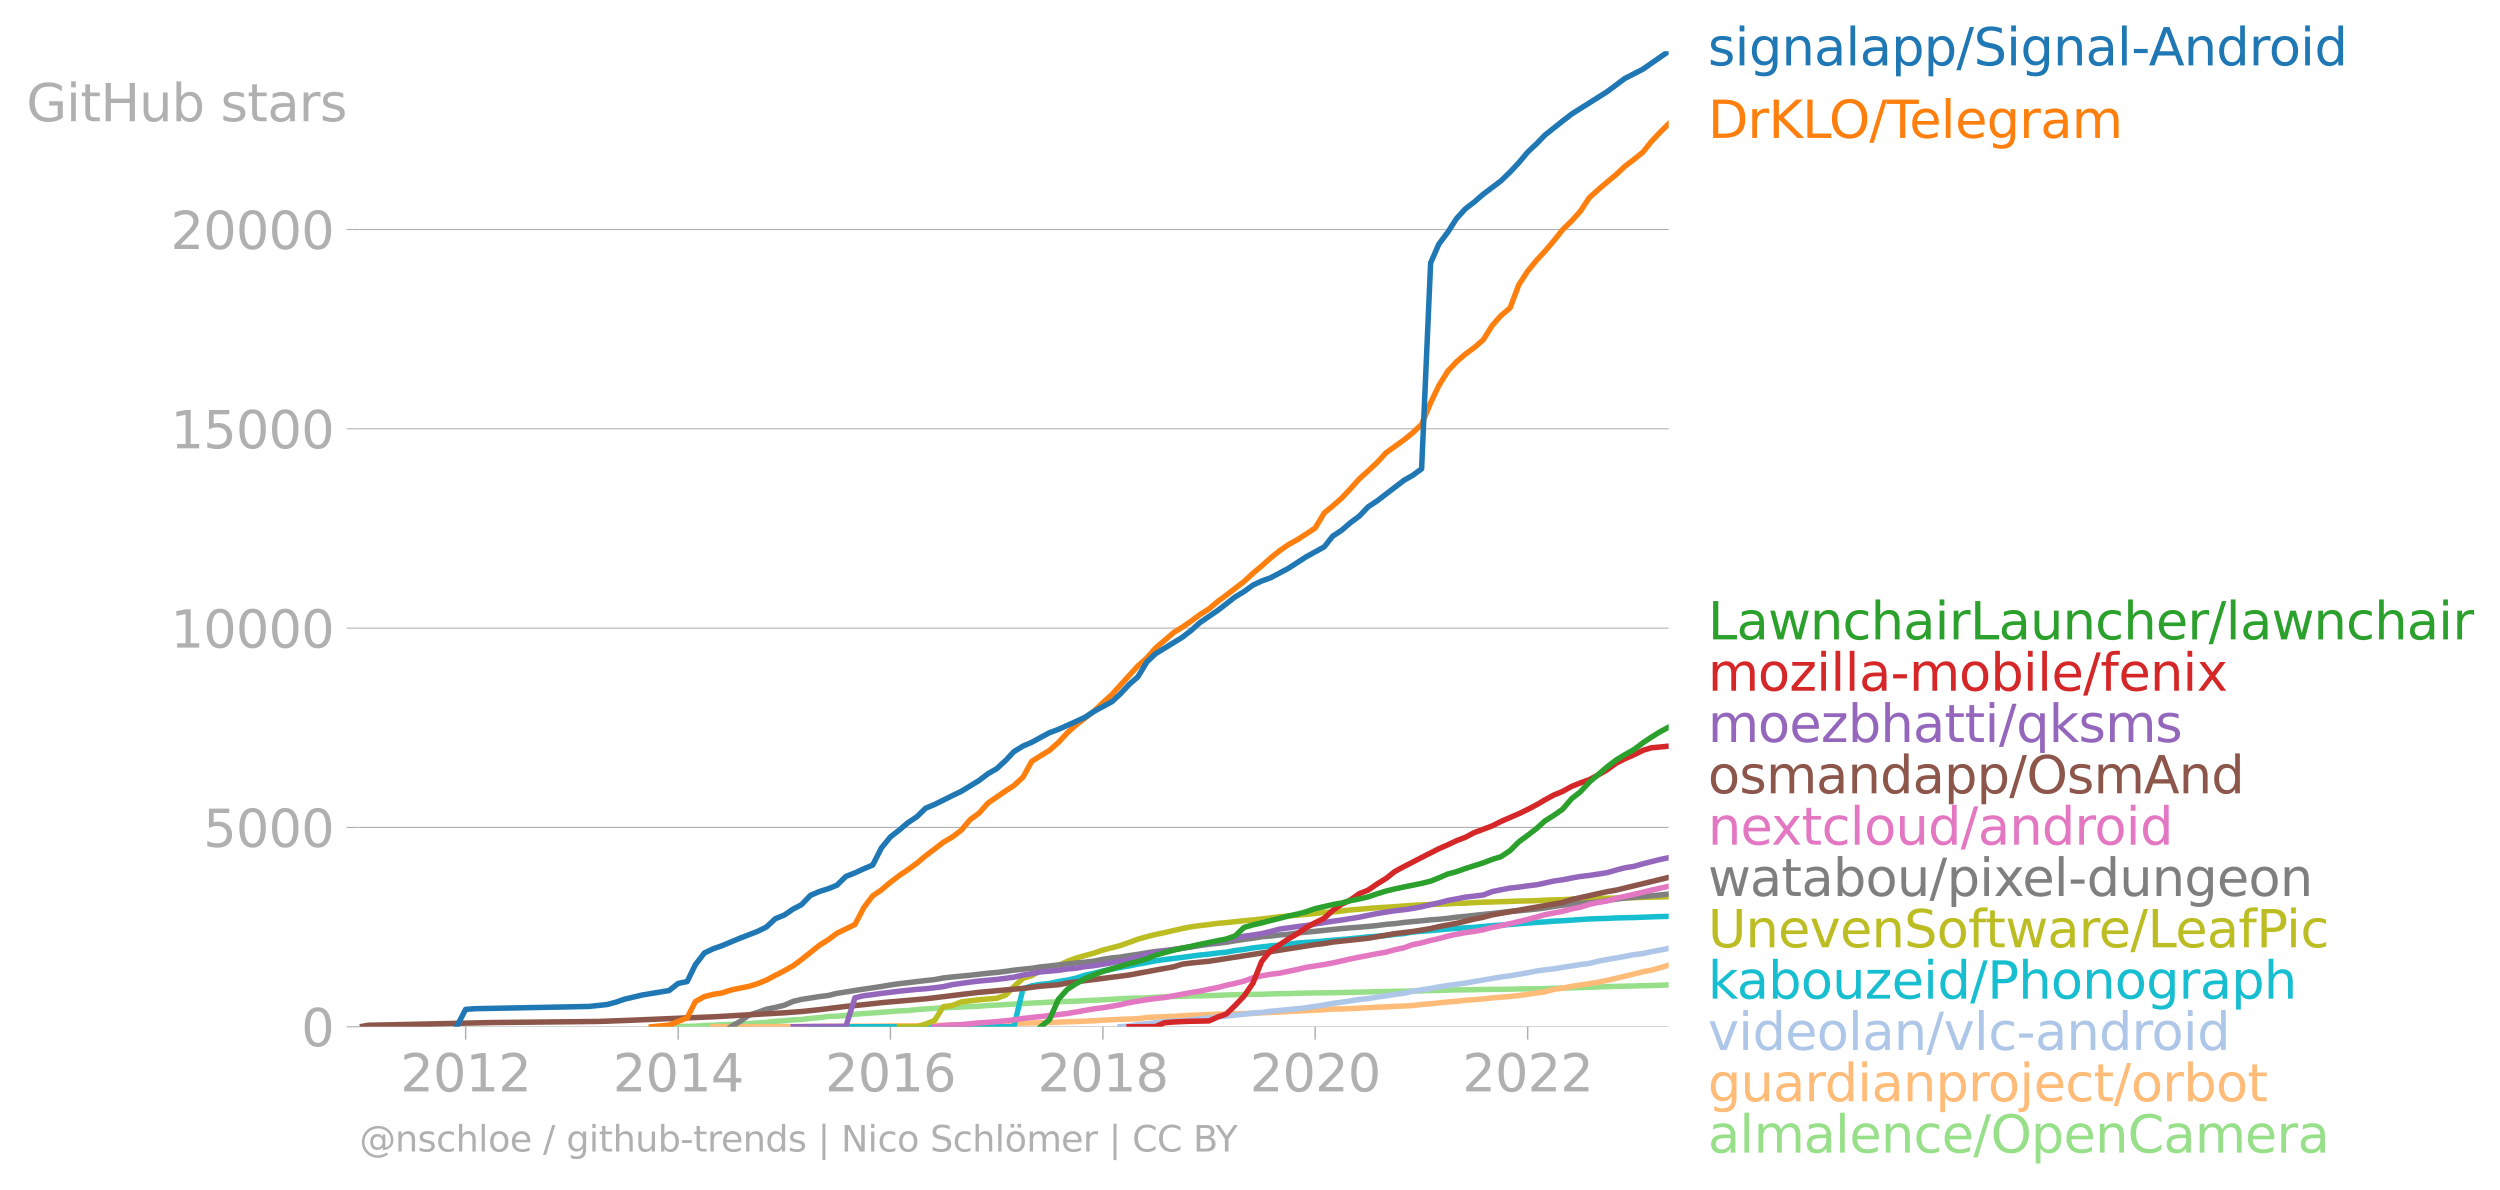 <svg xmlns="http://www.w3.org/2000/svg" xmlns:xlink="http://www.w3.org/1999/xlink" width="909.292" height="432.705" viewBox="0 0 681.969 324.529"><defs><style>*{stroke-linejoin:round;stroke-linecap:butt}</style></defs><g id="figure_1"><path id="patch_1" d="M0 324.529h681.97V0H0v324.529z" style="fill:none"/><g id="axes_1"><path id="patch_2" d="M98.073 280.087h357.12V13.975H98.073v266.112z" style="fill:none"/><g id="matplotlib.axis_1"><g id="xtick_1"><g id="line2d_1"><defs><path id="m91227b2f5b" d="M0 0v3.5" style="stroke:#b0b0b0;stroke-width:.4"/></defs><use xlink:href="#m91227b2f5b" x="127.02" y="280.087" style="fill:#b0b0b0;stroke:#b0b0b0;stroke-width:.4"/></g><g id="text_1" style="fill:#b0b0b0" transform="matrix(.14 0 0 -.14 109.205 297.724)"><defs><path id="DejaVuSans-32" d="M1228 531h2203V0H469v531q359 372 979 998 621 627 780 809 303 340 423 576 121 236 121 464 0 372-261 606-261 235-680 235-297 0-627-103-329-103-704-313v638q381 153 712 231 332 78 607 78 725 0 1156-363 431-362 431-968 0-288-108-546-107-257-392-607-78-91-497-524-418-433-1181-1211z" transform="scale(.016)"/><path id="DejaVuSans-30" d="M2034 4250q-487 0-733-480-245-479-245-1442 0-959 245-1439 246-480 733-480 491 0 736 480 246 480 246 1439 0 963-246 1442-245 480-736 480zm0 500q785 0 1199-621 414-620 414-1801 0-1178-414-1799Q2819-91 2034-91q-784 0-1198 620-414 621-414 1799 0 1181 414 1801 414 621 1198 621z" transform="scale(.016)"/><path id="DejaVuSans-31" d="M794 531h1031v3560L703 3866v575l1116 225h631V531h1031V0H794v531z" transform="scale(.016)"/></defs><use xlink:href="#DejaVuSans-32"/><use xlink:href="#DejaVuSans-30" x="63.623"/><use xlink:href="#DejaVuSans-31" x="127.246"/><use xlink:href="#DejaVuSans-32" x="190.869"/></g></g><g id="xtick_2"><use xlink:href="#m91227b2f5b" id="line2d_2" x="184.994" y="280.087" style="fill:#b0b0b0;stroke:#b0b0b0;stroke-width:.4"/><g id="text_2" style="fill:#b0b0b0" transform="matrix(.14 0 0 -.14 167.179 297.724)"><defs><path id="DejaVuSans-34" d="M2419 4116 825 1625h1594v2491zm-166 550h794V1625h666v-525h-666V0h-628v1100H313v609l1940 2957z" transform="scale(.016)"/></defs><use xlink:href="#DejaVuSans-32"/><use xlink:href="#DejaVuSans-30" x="63.623"/><use xlink:href="#DejaVuSans-31" x="127.246"/><use xlink:href="#DejaVuSans-34" x="190.869"/></g></g><g id="xtick_3"><use xlink:href="#m91227b2f5b" id="line2d_3" x="242.888" y="280.087" style="fill:#b0b0b0;stroke:#b0b0b0;stroke-width:.4"/><g id="text_3" style="fill:#b0b0b0" transform="matrix(.14 0 0 -.14 225.073 297.724)"><defs><path id="DejaVuSans-36" d="M2113 2584q-425 0-674-291-248-290-248-796 0-503 248-796 249-292 674-292t673 292q248 293 248 796 0 506-248 796-248 291-673 291zm1253 1979v-575q-238 112-480 171-242 60-480 60-625 0-955-422-329-422-376-1275 184 272 462 417 279 145 613 145 703 0 1111-427 408-426 408-1160 0-719-425-1154Q2819-91 2113-91q-810 0-1238 620-428 621-428 1799 0 1106 525 1764t1409 658q238 0 480-47t505-140z" transform="scale(.016)"/></defs><use xlink:href="#DejaVuSans-32"/><use xlink:href="#DejaVuSans-30" x="63.623"/><use xlink:href="#DejaVuSans-31" x="127.246"/><use xlink:href="#DejaVuSans-36" x="190.869"/></g></g><g id="xtick_4"><use xlink:href="#m91227b2f5b" id="line2d_4" x="300.861" y="280.087" style="fill:#b0b0b0;stroke:#b0b0b0;stroke-width:.4"/><g id="text_4" style="fill:#b0b0b0" transform="matrix(.14 0 0 -.14 283.046 297.724)"><defs><path id="DejaVuSans-38" d="M2034 2216q-450 0-708-241-257-241-257-662 0-422 257-663 258-241 708-241t709 242q260 243 260 662 0 421-258 662-257 241-711 241zm-631 268q-406 100-633 378-226 279-226 679 0 559 398 884 399 325 1092 325 697 0 1094-325t397-884q0-400-227-679-226-278-629-378 456-106 710-416 255-309 255-755 0-679-414-1042Q2806-91 2034-91q-771 0-1186 362-414 363-414 1042 0 446 256 755 257 310 713 416zm-231 997q0-362 226-565 227-203 636-203 407 0 636 203 230 203 230 565 0 363-230 566-229 203-636 203-409 0-636-203-226-203-226-566z" transform="scale(.016)"/></defs><use xlink:href="#DejaVuSans-32"/><use xlink:href="#DejaVuSans-30" x="63.623"/><use xlink:href="#DejaVuSans-31" x="127.246"/><use xlink:href="#DejaVuSans-38" x="190.869"/></g></g><g id="xtick_5"><use xlink:href="#m91227b2f5b" id="line2d_5" x="358.756" y="280.087" style="fill:#b0b0b0;stroke:#b0b0b0;stroke-width:.4"/><g id="text_5" style="fill:#b0b0b0" transform="matrix(.14 0 0 -.14 340.94 297.724)"><use xlink:href="#DejaVuSans-32"/><use xlink:href="#DejaVuSans-30" x="63.623"/><use xlink:href="#DejaVuSans-32" x="127.246"/><use xlink:href="#DejaVuSans-30" x="190.869"/></g></g><g id="xtick_6"><use xlink:href="#m91227b2f5b" id="line2d_6" x="416.729" y="280.087" style="fill:#b0b0b0;stroke:#b0b0b0;stroke-width:.4"/><g id="text_6" style="fill:#b0b0b0" transform="matrix(.14 0 0 -.14 398.914 297.724)"><use xlink:href="#DejaVuSans-32"/><use xlink:href="#DejaVuSans-30" x="63.623"/><use xlink:href="#DejaVuSans-32" x="127.246"/><use xlink:href="#DejaVuSans-32" x="190.869"/></g></g></g><g id="matplotlib.axis_2"><g id="ytick_1"><path id="line2d_7" d="M98.073 280.087h357.12" clip-path="url(#pc4bebeee34)" style="fill:none;stroke:#b0b0b0;stroke-width:.3;stroke-linecap:square"/><g id="line2d_8"><defs><path id="mc4317e1694" d="M0 0h-3.5" style="stroke:#b0b0b0;stroke-width:.3"/></defs><use xlink:href="#mc4317e1694" x="98.073" y="280.087" style="fill:#b0b0b0;stroke:#b0b0b0;stroke-width:.3"/></g><use xlink:href="#DejaVuSans-30" id="text_7" style="fill:#b0b0b0" transform="matrix(.14 0 0 -.14 82.166 285.406)"/></g><g id="ytick_2"><path id="line2d_9" d="M98.073 225.716h357.12" clip-path="url(#pc4bebeee34)" style="fill:none;stroke:#b0b0b0;stroke-width:.3;stroke-linecap:square"/><use xlink:href="#mc4317e1694" id="line2d_10" x="98.073" y="225.716" style="fill:#b0b0b0;stroke:#b0b0b0;stroke-width:.3"/><g id="text_8" style="fill:#b0b0b0" transform="matrix(.14 0 0 -.14 55.443 231.035)"><defs><path id="DejaVuSans-35" d="M691 4666h2478v-532H1269V2991q137 47 274 70 138 23 276 23 781 0 1237-428 457-428 457-1159 0-753-469-1171Q2575-91 1722-91q-294 0-599 50Q819 9 494 109v635q281-153 581-228t634-75q541 0 856 284 316 284 316 772 0 487-316 771-315 285-856 285-253 0-505-56-251-56-513-175v2344z" transform="scale(.016)"/></defs><use xlink:href="#DejaVuSans-35"/><use xlink:href="#DejaVuSans-30" x="63.623"/><use xlink:href="#DejaVuSans-30" x="127.246"/><use xlink:href="#DejaVuSans-30" x="190.869"/></g></g><g id="ytick_3"><path id="line2d_11" d="M98.073 171.345h357.12" clip-path="url(#pc4bebeee34)" style="fill:none;stroke:#b0b0b0;stroke-width:.3;stroke-linecap:square"/><use xlink:href="#mc4317e1694" id="line2d_12" x="98.073" y="171.345" style="fill:#b0b0b0;stroke:#b0b0b0;stroke-width:.3"/><g id="text_9" style="fill:#b0b0b0" transform="matrix(.14 0 0 -.14 46.536 176.664)"><use xlink:href="#DejaVuSans-31"/><use xlink:href="#DejaVuSans-30" x="63.623"/><use xlink:href="#DejaVuSans-30" x="127.246"/><use xlink:href="#DejaVuSans-30" x="190.869"/><use xlink:href="#DejaVuSans-30" x="254.492"/></g></g><g id="ytick_4"><path id="line2d_13" d="M98.073 116.975h357.12" clip-path="url(#pc4bebeee34)" style="fill:none;stroke:#b0b0b0;stroke-width:.3;stroke-linecap:square"/><use xlink:href="#mc4317e1694" id="line2d_14" x="98.073" y="116.975" style="fill:#b0b0b0;stroke:#b0b0b0;stroke-width:.3"/><g id="text_10" style="fill:#b0b0b0" transform="matrix(.14 0 0 -.14 46.536 122.293)"><use xlink:href="#DejaVuSans-31"/><use xlink:href="#DejaVuSans-35" x="63.623"/><use xlink:href="#DejaVuSans-30" x="127.246"/><use xlink:href="#DejaVuSans-30" x="190.869"/><use xlink:href="#DejaVuSans-30" x="254.492"/></g></g><g id="ytick_5"><path id="line2d_15" d="M98.073 62.604h357.12" clip-path="url(#pc4bebeee34)" style="fill:none;stroke:#b0b0b0;stroke-width:.3;stroke-linecap:square"/><use xlink:href="#mc4317e1694" id="line2d_16" x="98.073" y="62.604" style="fill:#b0b0b0;stroke:#b0b0b0;stroke-width:.3"/><g id="text_11" style="fill:#b0b0b0" transform="matrix(.14 0 0 -.14 46.536 67.923)"><use xlink:href="#DejaVuSans-32"/><use xlink:href="#DejaVuSans-30" x="63.623"/><use xlink:href="#DejaVuSans-30" x="127.246"/><use xlink:href="#DejaVuSans-30" x="190.869"/><use xlink:href="#DejaVuSans-30" x="254.492"/></g></g><g id="text_12" style="fill:#b0b0b0" transform="matrix(.14 0 0 -.14 7.2 33.081)"><defs><path id="DejaVuSans-47" d="M3809 666v1253H2778v519h1656V434q-365-259-806-392-440-133-940-133-1094 0-1712 639-617 640-617 1780 0 1144 617 1783 618 639 1712 639 456 0 867-113 411-112 758-331v-672q-350 297-744 447t-828 150q-857 0-1287-478-429-478-429-1425 0-944 429-1422 430-478 1287-478 334 0 596 58 263 58 472 180z" transform="scale(.016)"/><path id="DejaVuSans-69" d="M603 3500h575V0H603v3500zm0 1363h575v-729H603v729z" transform="scale(.016)"/><path id="DejaVuSans-74" d="M1172 4494v-994h1184v-447H1172V1153q0-428 117-550t477-122h590V0h-590q-666 0-919 248-253 249-253 905v1900H172v447h422v994h578z" transform="scale(.016)"/><path id="DejaVuSans-48" d="M628 4666h631V2753h2294v1913h631V0h-631v2222H1259V0H628v4666z" transform="scale(.016)"/><path id="DejaVuSans-75" d="M544 1381v2119h575V1403q0-497 193-746 194-248 582-248 465 0 735 297 271 297 271 810v1984h575V0h-575v538q-209-319-486-474-276-155-642-155-603 0-916 375-312 375-312 1097zm1447 2203z" transform="scale(.016)"/><path id="DejaVuSans-62" d="M3116 1747q0 634-261 995t-717 361q-457 0-718-361t-261-995q0-634 261-995t718-361q456 0 717 361t261 995zM1159 2969q182 312 458 463 277 152 661 152 638 0 1036-506 399-506 399-1331T3314 415Q2916-91 2278-91q-384 0-661 152-276 152-458 464V0H581v4863h578V2969z" transform="scale(.016)"/><path id="DejaVuSans-73" d="M2834 3397v-544q-243 125-506 187-262 63-544 63-428 0-642-131t-214-394q0-200 153-314t616-217l197-44q612-131 870-370t258-667q0-488-386-773Q2250-91 1575-91q-281 0-586 55T347 128v594q319-166 628-249 309-82 613-82 406 0 624 139 219 139 219 392 0 234-158 359-157 125-692 241l-200 47q-534 112-772 345-237 233-237 639 0 494 350 762 350 269 994 269 318 0 599-47 282-46 519-140z" transform="scale(.016)"/><path id="DejaVuSans-61" d="M2194 1759q-697 0-966-159t-269-544q0-306 202-486 202-179 548-179 479 0 768 339t289 901v128h-572zm1147 238V0h-575v531q-197-318-491-470T1556-91q-537 0-855 302-317 302-317 808 0 590 395 890 396 300 1180 300h807v57q0 397-261 614t-733 217q-300 0-585-72-284-72-546-216v532q315 122 612 182 297 61 578 61 760 0 1135-394 375-393 375-1193z" transform="scale(.016)"/><path id="DejaVuSans-72" d="M2631 2963q-97 56-211 82-114 27-251 27-488 0-749-317t-261-911V0H581v3500h578v-544q182 319 472 473 291 155 707 155 59 0 131-8 72-7 159-23l3-590z" transform="scale(.016)"/></defs><use xlink:href="#DejaVuSans-47"/><use xlink:href="#DejaVuSans-69" x="77.49"/><use xlink:href="#DejaVuSans-74" x="105.273"/><use xlink:href="#DejaVuSans-48" x="144.482"/><use xlink:href="#DejaVuSans-75" x="219.678"/><use xlink:href="#DejaVuSans-62" x="283.057"/><use xlink:href="#DejaVuSans-20" x="346.533"/><use xlink:href="#DejaVuSans-73" x="378.32"/><use xlink:href="#DejaVuSans-74" x="430.42"/><use xlink:href="#DejaVuSans-61" x="469.629"/><use xlink:href="#DejaVuSans-72" x="530.908"/><use xlink:href="#DejaVuSans-73" x="572.021"/></g></g><path id="line2d_17" d="m180.156 280.087 2.38-.044 2.458-.022 2.458-.043 2.22-.044 2.46-.195 2.379-.076 2.458-.142 2.38-.076 2.458-.087 2.458-.152 2.38-.152 2.458-.185 2.38-.261 2.458-.152 2.458-.25 2.221-.098 2.458-.305 2.38-.196 2.458-.326 2.38-.076 2.458-.196 2.458-.337 2.38-.174 2.458-.185 2.38-.163 2.458-.195 2.458-.196 2.3-.087 2.459-.261 2.38-.185 2.458-.163 2.379-.152 2.458-.098 2.459-.109 2.38-.13 2.458-.087 2.379-.207 2.458-.109 2.459-.141 2.22-.109 2.459-.152 2.38-.142 2.458-.108 2.379-.153 2.458-.065 2.459-.13 2.38-.066 2.458-.14 2.379-.099 2.458-.13 2.459-.142 2.22-.152 2.46-.12 2.378-.054 2.459-.065 2.379-.174 2.459-.109 2.458-.087 2.38-.043 2.458-.109 2.379-.01 2.459-.088 2.458-.065 2.22-.098 2.46-.076 2.378-.065 2.459-.033 2.38-.022 2.458-.087 2.458-.065 2.38-.033 2.458-.087 2.38-.054 2.458-.043 2.458-.011 2.3-.033 2.459-.054 2.379-.055 2.458-.065 2.38-.043 2.458-.077 2.459-.054 2.379-.043 2.458-.033 2.38-.054 2.458-.044 2.459-.065 2.22-.065 2.459-.055 2.379-.076 2.458-.022 2.38-.021 2.458-.066 2.459-.032h2.379l2.458-.044 2.38-.065 2.458-.033 2.459-.021 2.22-.044 2.459-.076 2.379-.076 2.459-.065 2.379-.066 2.458-.065 2.459-.12 2.379-.065 2.459-.076 2.379-.054 2.458-.055 2.459-.076 2.22-.043 2.459-.076 2.38-.109" clip-path="url(#pc4bebeee34)" style="fill:none;stroke:#98df8a;stroke-width:1.5;stroke-linecap:square"/><path id="line2d_18" d="m194.51 280.087 2.46-.011 2.378-.011h4.917l2.38-.01h7.296l2.458-.012h2.221l2.458-.01 2.38-.012 2.458-.054 2.38-.022 2.458-.01 2.458-.011 2.38-.011h2.458l2.38-.022 2.458-.033 2.458-.032 2.3-.022 2.459-.01 2.38-.044 2.458-.033 2.379-.022 2.458-.054 2.459-.055 2.38-.097 2.458-.077 2.379-.065 2.458-.065 2.459-.065 2.22-.044 2.459-.065 2.38-.065 2.458-.065 2.379-.066 2.458-.076 2.459-.098 2.38-.065 2.458-.12 2.379-.097 2.458-.164 2.459-.13 2.22-.098 2.46-.076 2.378-.109 2.459-.304 2.379-.13 2.459-.11 2.458-.086 2.38-.153 2.458-.152 2.379-.087 2.459-.109 2.458-.098 2.22-.032 2.46-.098 2.378-.033 2.459-.043 2.38-.174 2.458-.087 2.458-.109 2.38-.152 2.458-.12 2.38-.12 2.458-.14 2.458-.12 2.3-.174 2.459-.033 2.379-.087 2.458-.12 2.38-.108 2.458-.142 2.459-.087 2.379-.152 2.458-.087 2.38-.141 2.458-.283 2.459-.196 2.22-.228 2.459-.261 2.379-.185 2.458-.272 2.38-.174 2.458-.195 2.459-.305 2.379-.163 2.458-.218 2.38-.25 2.458-.326 2.459-.37 2.22-.315 2.459-.663 2.379-.337 2.459-.49 2.379-.37 2.458-.37 2.459-.39 2.379-.5 2.459-.566 2.379-.555 2.458-.609 2.459-.63 2.22-.403 2.459-.696 2.38-.663" clip-path="url(#pc4bebeee34)" style="fill:none;stroke:#ffbb78;stroke-width:1.5;stroke-linecap:square"/><path id="line2d_19" d="m305.54 280.087 2.46-.163 2.378-.446 2.459-.207 2.379-.26 2.459-.316 2.458-.196 2.38-.065 2.458-.229 2.379-.293 2.459-.218 2.458-.304 2.22-.207 2.46-.26 2.378-.273 2.459-.293 2.38-.185 2.458-.315 2.458-.218 2.38-.24 2.458-.217 2.38-.304 2.458-.359 2.458-.37 2.3-.435 2.459-.326 2.379-.359 2.458-.391 2.38-.218 2.458-.435 2.459-.326 2.379-.402 2.458-.305 2.38-.543 2.458-.38 2.459-.392 2.22-.414 2.459-.38 2.379-.337 2.458-.326 2.38-.425 2.458-.424 2.459-.413 2.379-.424 2.458-.304 2.38-.403 2.458-.435 2.459-.478 2.22-.316 2.459-.271 2.379-.414 2.459-.359 2.379-.391 2.458-.315 2.459-.61 2.379-.456 2.459-.413 2.379-.435 2.458-.479 2.459-.282 2.22-.511 2.459-.446 2.38-.457" clip-path="url(#pc4bebeee34)" style="fill:none;stroke:#aec7e8;stroke-width:1.5;stroke-linecap:square"/><g id="text_13" style="fill:#1f77b4" transform="matrix(.14 0 0 -.14 465.907 17.838)"><defs><path id="DejaVuSans-67" d="M2906 1791q0 625-258 968-257 344-723 344-462 0-720-344-258-343-258-968 0-622 258-966t720-344q466 0 723 344 258 344 258 966zm575-1357q0-893-397-1329-396-436-1215-436-303 0-572 45t-522 139v559q253-137 500-202 247-66 503-66 566 0 847 295t281 892v285q-178-310-456-463T1784 0Q1141 0 747 490 353 981 353 1791q0 812 394 1302 394 491 1037 491 388 0 666-153t456-462v531h575V434z" transform="scale(.016)"/><path id="DejaVuSans-6e" d="M3513 2113V0h-575v2094q0 497-194 743-194 247-581 247-466 0-735-297-269-296-269-809V0H581v3500h578v-544q207 316 486 472 280 156 646 156 603 0 912-373 310-373 310-1098z" transform="scale(.016)"/><path id="DejaVuSans-6c" d="M603 4863h575V0H603v4863z" transform="scale(.016)"/><path id="DejaVuSans-70" d="M1159 525v-1856H581v4831h578v-531q182 312 458 463 277 152 661 152 638 0 1036-506 399-506 399-1331T3314 415Q2916-91 2278-91q-384 0-661 152-276 152-458 464zm1957 1222q0 634-261 995t-717 361q-457 0-718-361t-261-995q0-634 261-995t718-361q456 0 717 361t261 995z" transform="scale(.016)"/><path id="DejaVuSans-2f" d="M1625 4666h531L531-594H0l1625 5260z" transform="scale(.016)"/><path id="DejaVuSans-53" d="M3425 4513v-616q-359 172-678 256-319 85-616 85-515 0-795-200t-280-569q0-310 186-468 186-157 705-254l381-78q706-135 1042-474t336-907q0-679-455-1029Q2797-91 1919-91q-331 0-705 75-373 75-773 222v650q384-215 753-325 369-109 725-109 540 0 834 212 294 213 294 607 0 343-211 537t-692 291l-385 75q-706 140-1022 440-315 300-315 835 0 619 436 975t1201 356q329 0 669-60 341-59 697-177z" transform="scale(.016)"/><path id="DejaVuSans-2d" d="M313 2009h1684v-512H313v512z" transform="scale(.016)"/><path id="DejaVuSans-41" d="m2188 4044-857-2322h1716l-859 2322zm-357 622h716L4325 0h-656l-425 1197H1141L716 0H50l1781 4666z" transform="scale(.016)"/><path id="DejaVuSans-64" d="M2906 2969v1894h575V0h-575v525q-181-312-458-464-276-152-664-152-634 0-1033 506-398 507-398 1332t398 1331q399 506 1033 506 388 0 664-152 277-151 458-463zM947 1747q0-634 261-995t717-361q456 0 718 361 263 361 263 995t-263 995q-262 361-718 361t-717-361q-261-361-261-995z" transform="scale(.016)"/><path id="DejaVuSans-6f" d="M1959 3097q-462 0-731-361t-269-989q0-628 267-989 268-361 733-361 460 0 728 362 269 363 269 988 0 622-269 986-268 364-728 364zm0 487q750 0 1178-488 429-487 429-1349 0-859-429-1349Q2709-91 1959-91q-753 0-1180 489-426 490-426 1349 0 862 426 1349 427 488 1180 488z" transform="scale(.016)"/></defs><use xlink:href="#DejaVuSans-73"/><use xlink:href="#DejaVuSans-69" x="52.1"/><use xlink:href="#DejaVuSans-67" x="79.883"/><use xlink:href="#DejaVuSans-6e" x="143.359"/><use xlink:href="#DejaVuSans-61" x="206.738"/><use xlink:href="#DejaVuSans-6c" x="268.018"/><use xlink:href="#DejaVuSans-61" x="295.801"/><use xlink:href="#DejaVuSans-70" x="357.08"/><use xlink:href="#DejaVuSans-70" x="420.557"/><use xlink:href="#DejaVuSans-2f" x="484.033"/><use xlink:href="#DejaVuSans-53" x="517.725"/><use xlink:href="#DejaVuSans-69" x="581.201"/><use xlink:href="#DejaVuSans-67" x="608.984"/><use xlink:href="#DejaVuSans-6e" x="672.461"/><use xlink:href="#DejaVuSans-61" x="735.84"/><use xlink:href="#DejaVuSans-6c" x="797.119"/><use xlink:href="#DejaVuSans-2d" x="824.902"/><use xlink:href="#DejaVuSans-41" x="858.736"/><use xlink:href="#DejaVuSans-6e" x="927.145"/><use xlink:href="#DejaVuSans-64" x="990.523"/><use xlink:href="#DejaVuSans-72" x="1054"/><use xlink:href="#DejaVuSans-6f" x="1092.863"/><use xlink:href="#DejaVuSans-69" x="1154.045"/><use xlink:href="#DejaVuSans-64" x="1181.828"/></g><g id="text_14" style="fill:#ff7f0e" transform="matrix(.14 0 0 -.14 465.907 37.618)"><defs><path id="DejaVuSans-44" d="M1259 4147V519h763q966 0 1414 437 448 438 448 1382 0 937-448 1373t-1414 436h-763zm-631 519h1297q1356 0 1990-564 635-564 635-1764 0-1207-638-1773Q3275 0 1925 0H628v4666z" transform="scale(.016)"/><path id="DejaVuSans-4b" d="M628 4666h631V2694l2094 1972h813L1850 2491 4331 0h-831L1259 2247V0H628v4666z" transform="scale(.016)"/><path id="DejaVuSans-4c" d="M628 4666h631V531h2272V0H628v4666z" transform="scale(.016)"/><path id="DejaVuSans-4f" d="M2522 4238q-688 0-1093-513-404-512-404-1397 0-881 404-1394 405-512 1093-512 687 0 1089 512 402 513 402 1394 0 885-402 1397-402 513-1089 513zm0 512q981 0 1568-658 588-658 588-1764 0-1103-588-1761Q3503-91 2522-91q-984 0-1574 656-589 657-589 1763t589 1764q590 658 1574 658z" transform="scale(.016)"/><path id="DejaVuSans-54" d="M-19 4666h3947v-532H2272V0h-634v4134H-19v532z" transform="scale(.016)"/><path id="DejaVuSans-65" d="M3597 1894v-281H953q38-594 358-905t892-311q331 0 642 81t618 244V178Q3153 47 2828-22t-659-69q-838 0-1327 487-489 488-489 1320 0 859 464 1363 464 505 1252 505 706 0 1117-455 411-454 411-1235zm-575 169q-6 471-264 752-258 282-683 282-481 0-770-272t-333-766l2050 4z" transform="scale(.016)"/><path id="DejaVuSans-6d" d="M3328 2828q216 388 516 572t706 184q547 0 844-383 297-382 297-1088V0h-578v2094q0 503-179 746-178 244-543 244-447 0-707-297-259-296-259-809V0h-578v2094q0 506-178 748t-550 242q-441 0-701-298-259-298-259-808V0H581v3500h578v-544q197 322 472 475t653 153q382 0 649-194 267-193 395-562z" transform="scale(.016)"/></defs><use xlink:href="#DejaVuSans-44"/><use xlink:href="#DejaVuSans-72" x="77.002"/><use xlink:href="#DejaVuSans-4b" x="118.115"/><use xlink:href="#DejaVuSans-4c" x="183.691"/><use xlink:href="#DejaVuSans-4f" x="235.779"/><use xlink:href="#DejaVuSans-2f" x="314.49"/><use xlink:href="#DejaVuSans-54" x="348.182"/><use xlink:href="#DejaVuSans-65" x="392.266"/><use xlink:href="#DejaVuSans-6c" x="453.789"/><use xlink:href="#DejaVuSans-65" x="481.572"/><use xlink:href="#DejaVuSans-67" x="543.096"/><use xlink:href="#DejaVuSans-72" x="606.572"/><use xlink:href="#DejaVuSans-61" x="647.686"/><use xlink:href="#DejaVuSans-6d" x="708.965"/></g><g id="text_15" style="fill:#2ca02c" transform="matrix(.14 0 0 -.14 465.907 174.417)"><defs><path id="DejaVuSans-77" d="M269 3500h575l719-2731 715 2731h678l719-2731 716 2731h575L4050 0h-678l-753 2869L1863 0h-679L269 3500z" transform="scale(.016)"/><path id="DejaVuSans-63" d="M3122 3366v-538q-244 135-489 202t-495 67q-560 0-870-355-309-354-309-995t309-996q310-354 870-354 250 0 495 67t489 202V134Q2881 22 2623-34q-257-57-548-57-791 0-1257 497-465 497-465 1341 0 856 470 1346 471 491 1290 491 265 0 518-55 253-54 491-163z" transform="scale(.016)"/><path id="DejaVuSans-68" d="M3513 2113V0h-575v2094q0 497-194 743-194 247-581 247-466 0-735-297-269-296-269-809V0H581v4863h578V2956q207 316 486 472 280 156 646 156 603 0 912-373 310-373 310-1098z" transform="scale(.016)"/></defs><use xlink:href="#DejaVuSans-4c"/><use xlink:href="#DejaVuSans-61" x="55.713"/><use xlink:href="#DejaVuSans-77" x="116.992"/><use xlink:href="#DejaVuSans-6e" x="198.779"/><use xlink:href="#DejaVuSans-63" x="262.158"/><use xlink:href="#DejaVuSans-68" x="317.139"/><use xlink:href="#DejaVuSans-61" x="380.518"/><use xlink:href="#DejaVuSans-69" x="441.797"/><use xlink:href="#DejaVuSans-72" x="469.58"/><use xlink:href="#DejaVuSans-4c" x="510.693"/><use xlink:href="#DejaVuSans-61" x="566.406"/><use xlink:href="#DejaVuSans-75" x="627.686"/><use xlink:href="#DejaVuSans-6e" x="691.064"/><use xlink:href="#DejaVuSans-63" x="754.443"/><use xlink:href="#DejaVuSans-68" x="809.424"/><use xlink:href="#DejaVuSans-65" x="872.803"/><use xlink:href="#DejaVuSans-72" x="934.326"/><use xlink:href="#DejaVuSans-2f" x="975.439"/><use xlink:href="#DejaVuSans-6c" x="1009.131"/><use xlink:href="#DejaVuSans-61" x="1036.914"/><use xlink:href="#DejaVuSans-77" x="1098.193"/><use xlink:href="#DejaVuSans-6e" x="1179.98"/><use xlink:href="#DejaVuSans-63" x="1243.359"/><use xlink:href="#DejaVuSans-68" x="1298.34"/><use xlink:href="#DejaVuSans-61" x="1361.719"/><use xlink:href="#DejaVuSans-69" x="1422.998"/><use xlink:href="#DejaVuSans-72" x="1450.781"/></g><g id="text_16" style="fill:#d62728" transform="matrix(.14 0 0 -.14 465.907 188.417)"><defs><path id="DejaVuSans-7a" d="M353 3500h2731v-525L922 459h2162V0H275v525l2163 2516H353v459z" transform="scale(.016)"/><path id="DejaVuSans-66" d="M2375 4863v-479h-550q-309 0-430-125-120-125-120-450v-309h947v-447h-947V0H697v3053H147v447h550v244q0 584 272 851 272 268 862 268h544z" transform="scale(.016)"/><path id="DejaVuSans-78" d="M3513 3500 2247 1797 3578 0h-678L1881 1375 863 0H184l1360 1831L300 3500h678l928-1247 928 1247h679z" transform="scale(.016)"/></defs><use xlink:href="#DejaVuSans-6d"/><use xlink:href="#DejaVuSans-6f" x="97.412"/><use xlink:href="#DejaVuSans-7a" x="158.594"/><use xlink:href="#DejaVuSans-69" x="211.084"/><use xlink:href="#DejaVuSans-6c" x="238.867"/><use xlink:href="#DejaVuSans-6c" x="266.65"/><use xlink:href="#DejaVuSans-61" x="294.434"/><use xlink:href="#DejaVuSans-2d" x="355.713"/><use xlink:href="#DejaVuSans-6d" x="391.797"/><use xlink:href="#DejaVuSans-6f" x="489.209"/><use xlink:href="#DejaVuSans-62" x="550.391"/><use xlink:href="#DejaVuSans-69" x="613.867"/><use xlink:href="#DejaVuSans-6c" x="641.65"/><use xlink:href="#DejaVuSans-65" x="669.434"/><use xlink:href="#DejaVuSans-2f" x="730.957"/><use xlink:href="#DejaVuSans-66" x="764.648"/><use xlink:href="#DejaVuSans-65" x="799.854"/><use xlink:href="#DejaVuSans-6e" x="861.377"/><use xlink:href="#DejaVuSans-69" x="924.756"/><use xlink:href="#DejaVuSans-78" x="952.539"/></g><g id="text_17" style="fill:#9467bd" transform="matrix(.14 0 0 -.14 465.907 202.417)"><defs><path id="DejaVuSans-71" d="M947 1747q0-634 261-995t717-361q456 0 718 361 263 361 263 995t-263 995q-262 361-718 361t-717-361q-261-361-261-995zM2906 525q-181-312-458-464-276-152-664-152-634 0-1033 506-398 507-398 1332t398 1331q399 506 1033 506 388 0 664-152 277-151 458-463v531h575v-4831h-575V525z" transform="scale(.016)"/><path id="DejaVuSans-6b" d="M581 4863h578V1991l1716 1509h734L1753 1863 3688 0h-750L1159 1709V0H581v4863z" transform="scale(.016)"/></defs><use xlink:href="#DejaVuSans-6d"/><use xlink:href="#DejaVuSans-6f" x="97.412"/><use xlink:href="#DejaVuSans-65" x="158.594"/><use xlink:href="#DejaVuSans-7a" x="220.117"/><use xlink:href="#DejaVuSans-62" x="272.607"/><use xlink:href="#DejaVuSans-68" x="336.084"/><use xlink:href="#DejaVuSans-61" x="399.463"/><use xlink:href="#DejaVuSans-74" x="460.742"/><use xlink:href="#DejaVuSans-74" x="499.951"/><use xlink:href="#DejaVuSans-69" x="539.16"/><use xlink:href="#DejaVuSans-2f" x="566.943"/><use xlink:href="#DejaVuSans-71" x="600.635"/><use xlink:href="#DejaVuSans-6b" x="664.111"/><use xlink:href="#DejaVuSans-73" x="722.021"/><use xlink:href="#DejaVuSans-6d" x="774.121"/><use xlink:href="#DejaVuSans-73" x="871.533"/></g><g id="text_18" style="fill:#8c564b" transform="matrix(.14 0 0 -.14 465.907 216.417)"><use xlink:href="#DejaVuSans-6f"/><use xlink:href="#DejaVuSans-73" x="61.182"/><use xlink:href="#DejaVuSans-6d" x="113.281"/><use xlink:href="#DejaVuSans-61" x="210.693"/><use xlink:href="#DejaVuSans-6e" x="271.973"/><use xlink:href="#DejaVuSans-64" x="335.352"/><use xlink:href="#DejaVuSans-61" x="398.828"/><use xlink:href="#DejaVuSans-70" x="460.107"/><use xlink:href="#DejaVuSans-70" x="523.584"/><use xlink:href="#DejaVuSans-2f" x="587.061"/><use xlink:href="#DejaVuSans-4f" x="620.752"/><use xlink:href="#DejaVuSans-73" x="699.463"/><use xlink:href="#DejaVuSans-6d" x="751.563"/><use xlink:href="#DejaVuSans-41" x="848.975"/><use xlink:href="#DejaVuSans-6e" x="917.383"/><use xlink:href="#DejaVuSans-64" x="980.762"/></g><g id="text_19" style="fill:#e377c2" transform="matrix(.14 0 0 -.14 465.907 230.417)"><use xlink:href="#DejaVuSans-6e"/><use xlink:href="#DejaVuSans-65" x="63.379"/><use xlink:href="#DejaVuSans-78" x="123.152"/><use xlink:href="#DejaVuSans-74" x="182.332"/><use xlink:href="#DejaVuSans-63" x="221.541"/><use xlink:href="#DejaVuSans-6c" x="276.521"/><use xlink:href="#DejaVuSans-6f" x="304.305"/><use xlink:href="#DejaVuSans-75" x="365.486"/><use xlink:href="#DejaVuSans-64" x="428.865"/><use xlink:href="#DejaVuSans-2f" x="492.342"/><use xlink:href="#DejaVuSans-61" x="526.033"/><use xlink:href="#DejaVuSans-6e" x="587.313"/><use xlink:href="#DejaVuSans-64" x="650.691"/><use xlink:href="#DejaVuSans-72" x="714.168"/><use xlink:href="#DejaVuSans-6f" x="753.031"/><use xlink:href="#DejaVuSans-69" x="814.213"/><use xlink:href="#DejaVuSans-64" x="841.996"/></g><g id="text_20" style="fill:#7f7f7f" transform="matrix(.14 0 0 -.14 465.907 244.417)"><use xlink:href="#DejaVuSans-77"/><use xlink:href="#DejaVuSans-61" x="81.787"/><use xlink:href="#DejaVuSans-74" x="143.066"/><use xlink:href="#DejaVuSans-61" x="182.275"/><use xlink:href="#DejaVuSans-62" x="243.555"/><use xlink:href="#DejaVuSans-6f" x="307.031"/><use xlink:href="#DejaVuSans-75" x="368.213"/><use xlink:href="#DejaVuSans-2f" x="431.592"/><use xlink:href="#DejaVuSans-70" x="465.283"/><use xlink:href="#DejaVuSans-69" x="528.76"/><use xlink:href="#DejaVuSans-78" x="556.543"/><use xlink:href="#DejaVuSans-65" x="612.598"/><use xlink:href="#DejaVuSans-6c" x="674.121"/><use xlink:href="#DejaVuSans-2d" x="701.904"/><use xlink:href="#DejaVuSans-64" x="737.988"/><use xlink:href="#DejaVuSans-75" x="801.465"/><use xlink:href="#DejaVuSans-6e" x="864.844"/><use xlink:href="#DejaVuSans-67" x="928.223"/><use xlink:href="#DejaVuSans-65" x="991.699"/><use xlink:href="#DejaVuSans-6f" x="1053.223"/><use xlink:href="#DejaVuSans-6e" x="1114.404"/></g><g id="text_21" style="fill:#bcbd22" transform="matrix(.14 0 0 -.14 465.907 258.417)"><defs><path id="DejaVuSans-55" d="M556 4666h635V1831q0-750 271-1080 272-329 882-329 606 0 878 329 272 330 272 1080v2835h634V1753q0-912-452-1378Q3225-91 2344-91q-885 0-1337 466-451 466-451 1378v2913z" transform="scale(.016)"/><path id="DejaVuSans-76" d="M191 3500h609L1894 563l1094 2937h609L2284 0h-781L191 3500z" transform="scale(.016)"/><path id="DejaVuSans-50" d="M1259 4147V2394h794q441 0 681 228 241 228 241 650 0 419-241 647-240 228-681 228h-794zm-631 519h1425q785 0 1186-355 402-355 402-1039 0-691-402-1044-401-353-1186-353h-794V0H628v4666z" transform="scale(.016)"/></defs><use xlink:href="#DejaVuSans-55"/><use xlink:href="#DejaVuSans-6e" x="73.193"/><use xlink:href="#DejaVuSans-65" x="136.572"/><use xlink:href="#DejaVuSans-76" x="198.096"/><use xlink:href="#DejaVuSans-65" x="257.275"/><use xlink:href="#DejaVuSans-6e" x="318.799"/><use xlink:href="#DejaVuSans-53" x="382.178"/><use xlink:href="#DejaVuSans-6f" x="445.654"/><use xlink:href="#DejaVuSans-66" x="506.836"/><use xlink:href="#DejaVuSans-74" x="540.291"/><use xlink:href="#DejaVuSans-77" x="579.5"/><use xlink:href="#DejaVuSans-61" x="661.287"/><use xlink:href="#DejaVuSans-72" x="722.566"/><use xlink:href="#DejaVuSans-65" x="761.43"/><use xlink:href="#DejaVuSans-2f" x="822.953"/><use xlink:href="#DejaVuSans-4c" x="856.645"/><use xlink:href="#DejaVuSans-65" x="910.607"/><use xlink:href="#DejaVuSans-61" x="972.131"/><use xlink:href="#DejaVuSans-66" x="1033.41"/><use xlink:href="#DejaVuSans-50" x="1068.615"/><use xlink:href="#DejaVuSans-69" x="1126.668"/><use xlink:href="#DejaVuSans-63" x="1154.451"/></g><g id="text_22" style="fill:#17becf" transform="matrix(.14 0 0 -.14 465.907 272.417)"><use xlink:href="#DejaVuSans-6b"/><use xlink:href="#DejaVuSans-61" x="56.16"/><use xlink:href="#DejaVuSans-62" x="117.439"/><use xlink:href="#DejaVuSans-6f" x="180.916"/><use xlink:href="#DejaVuSans-75" x="242.098"/><use xlink:href="#DejaVuSans-7a" x="305.477"/><use xlink:href="#DejaVuSans-65" x="357.967"/><use xlink:href="#DejaVuSans-69" x="419.49"/><use xlink:href="#DejaVuSans-64" x="447.273"/><use xlink:href="#DejaVuSans-2f" x="510.75"/><use xlink:href="#DejaVuSans-50" x="544.441"/><use xlink:href="#DejaVuSans-68" x="604.744"/><use xlink:href="#DejaVuSans-6f" x="668.123"/><use xlink:href="#DejaVuSans-6e" x="729.305"/><use xlink:href="#DejaVuSans-6f" x="792.684"/><use xlink:href="#DejaVuSans-67" x="853.865"/><use xlink:href="#DejaVuSans-72" x="917.342"/><use xlink:href="#DejaVuSans-61" x="958.455"/><use xlink:href="#DejaVuSans-70" x="1019.734"/><use xlink:href="#DejaVuSans-68" x="1083.211"/></g><g id="text_23" style="fill:#aec7e8" transform="matrix(.14 0 0 -.14 465.907 286.417)"><use xlink:href="#DejaVuSans-76"/><use xlink:href="#DejaVuSans-69" x="59.18"/><use xlink:href="#DejaVuSans-64" x="86.963"/><use xlink:href="#DejaVuSans-65" x="150.439"/><use xlink:href="#DejaVuSans-6f" x="211.963"/><use xlink:href="#DejaVuSans-6c" x="273.145"/><use xlink:href="#DejaVuSans-61" x="300.928"/><use xlink:href="#DejaVuSans-6e" x="362.207"/><use xlink:href="#DejaVuSans-2f" x="425.586"/><use xlink:href="#DejaVuSans-76" x="459.277"/><use xlink:href="#DejaVuSans-6c" x="518.457"/><use xlink:href="#DejaVuSans-63" x="546.24"/><use xlink:href="#DejaVuSans-2d" x="601.221"/><use xlink:href="#DejaVuSans-61" x="637.305"/><use xlink:href="#DejaVuSans-6e" x="698.584"/><use xlink:href="#DejaVuSans-64" x="761.963"/><use xlink:href="#DejaVuSans-72" x="825.439"/><use xlink:href="#DejaVuSans-6f" x="864.303"/><use xlink:href="#DejaVuSans-69" x="925.484"/><use xlink:href="#DejaVuSans-64" x="953.268"/></g><g id="text_24" style="fill:#ffbb78" transform="matrix(.14 0 0 -.14 465.907 300.417)"><defs><path id="DejaVuSans-6a" d="M603 3500h575V-63q0-668-255-968-254-300-820-300h-219v487H38q328 0 446 152Q603-541 603-63v3563zm0 1363h575v-729H603v729z" transform="scale(.016)"/></defs><use xlink:href="#DejaVuSans-67"/><use xlink:href="#DejaVuSans-75" x="63.477"/><use xlink:href="#DejaVuSans-61" x="126.855"/><use xlink:href="#DejaVuSans-72" x="188.135"/><use xlink:href="#DejaVuSans-64" x="227.498"/><use xlink:href="#DejaVuSans-69" x="290.975"/><use xlink:href="#DejaVuSans-61" x="318.758"/><use xlink:href="#DejaVuSans-6e" x="380.037"/><use xlink:href="#DejaVuSans-70" x="443.416"/><use xlink:href="#DejaVuSans-72" x="506.893"/><use xlink:href="#DejaVuSans-6f" x="545.756"/><use xlink:href="#DejaVuSans-6a" x="606.938"/><use xlink:href="#DejaVuSans-65" x="634.721"/><use xlink:href="#DejaVuSans-63" x="696.244"/><use xlink:href="#DejaVuSans-74" x="751.225"/><use xlink:href="#DejaVuSans-2f" x="790.434"/><use xlink:href="#DejaVuSans-6f" x="824.125"/><use xlink:href="#DejaVuSans-72" x="885.307"/><use xlink:href="#DejaVuSans-62" x="926.42"/><use xlink:href="#DejaVuSans-6f" x="989.896"/><use xlink:href="#DejaVuSans-74" x="1051.078"/></g><g id="text_25" style="fill:#98df8a" transform="matrix(.14 0 0 -.14 465.907 314.417)"><defs><path id="DejaVuSans-43" d="M4122 4306v-665q-319 297-680 443-361 147-767 147-800 0-1225-489t-425-1414q0-922 425-1411t1225-489q406 0 767 147t680 444V359q-331-225-702-338-370-112-782-112-1060 0-1670 648-609 649-609 1771 0 1125 609 1773 610 649 1670 649 418 0 788-111 371-111 696-333z" transform="scale(.016)"/></defs><use xlink:href="#DejaVuSans-61"/><use xlink:href="#DejaVuSans-6c" x="61.279"/><use xlink:href="#DejaVuSans-6d" x="89.063"/><use xlink:href="#DejaVuSans-61" x="186.475"/><use xlink:href="#DejaVuSans-6c" x="247.754"/><use xlink:href="#DejaVuSans-65" x="275.537"/><use xlink:href="#DejaVuSans-6e" x="337.061"/><use xlink:href="#DejaVuSans-63" x="400.439"/><use xlink:href="#DejaVuSans-65" x="455.42"/><use xlink:href="#DejaVuSans-2f" x="516.943"/><use xlink:href="#DejaVuSans-4f" x="550.635"/><use xlink:href="#DejaVuSans-70" x="629.346"/><use xlink:href="#DejaVuSans-65" x="692.822"/><use xlink:href="#DejaVuSans-6e" x="754.346"/><use xlink:href="#DejaVuSans-43" x="817.725"/><use xlink:href="#DejaVuSans-61" x="887.549"/><use xlink:href="#DejaVuSans-6d" x="948.828"/><use xlink:href="#DejaVuSans-65" x="1046.24"/><use xlink:href="#DejaVuSans-72" x="1107.764"/><use xlink:href="#DejaVuSans-61" x="1148.877"/></g><g id="text_26" style="fill:#b0b0b0" transform="matrix(.097 0 0 -.097 98.073 314.123)"><defs><path id="DejaVuSans-40" d="M2381 1678q0-447 222-702 222-254 610-254 384 0 604 256 221 256 221 700 0 438-225 695-225 258-607 258-378 0-602-256-223-256-223-697zm1703-934q-187-241-429-355t-564-114q-538 0-874 389t-336 1014q0 625 337 1015 338 391 873 391 322 0 565-117 244-117 428-354v409h447V722q457 69 714 417 258 349 258 902 0 334-99 628-98 294-298 544-325 409-792 626t-1017 217q-384 0-738-102-353-101-653-301-490-319-767-836-276-517-276-1120 0-497 179-932 180-434 521-765 328-325 759-495 431-171 922-171 403 0 792 136t714 389l281-347q-390-303-851-464t-936-161q-578 0-1091 205-512 205-912 595Q841 78 631 592q-209 514-209 1105 0 569 212 1084 213 516 607 907 403 396 931 607t1119 211q662 0 1229-272 568-271 952-771 234-307 357-666 124-359 124-744 0-822-497-1297T4084 263v481z" transform="scale(.016)"/><path id="DejaVuSans-7c" d="M1344 4891v-6400H813v6400h531z" transform="scale(.016)"/><path id="DejaVuSans-4e" d="M628 4666h850L3547 763v3903h612V0h-850L1241 3903V0H628v4666z" transform="scale(.016)"/><path id="DejaVuSans-f6" d="M1959 3097q-462 0-731-361t-269-989q0-628 267-989 268-361 733-361 460 0 728 362 269 363 269 988 0 622-269 986-268 364-728 364zm0 487q750 0 1178-488 429-487 429-1349 0-859-429-1349Q2709-91 1959-91q-753 0-1180 489-426 490-426 1349 0 862 426 1349 427 488 1180 488zm295 1266h634v-631h-634v631zm-1222 0h634v-631h-634v631z" transform="scale(.016)"/><path id="DejaVuSans-42" d="M1259 2228V519h1013q509 0 754 211 246 211 246 645 0 438-246 645-245 208-754 208H1259zm0 1919V2741h935q462 0 688 173 227 174 227 530 0 353-227 528-226 175-688 175h-935zm-631 519h1613q722 0 1112-300 391-300 391-853 0-429-200-682t-588-315q466-100 724-418 258-317 258-792 0-625-425-966Q3088 0 2303 0H628v4666z" transform="scale(.016)"/><path id="DejaVuSans-59" d="M-13 4666h679l1293-1919 1285 1919h678L2272 2222V0h-634v2222L-13 4666z" transform="scale(.016)"/></defs><use xlink:href="#DejaVuSans-40"/><use xlink:href="#DejaVuSans-6e" x="100"/><use xlink:href="#DejaVuSans-73" x="163.379"/><use xlink:href="#DejaVuSans-63" x="215.479"/><use xlink:href="#DejaVuSans-68" x="270.459"/><use xlink:href="#DejaVuSans-6c" x="333.838"/><use xlink:href="#DejaVuSans-6f" x="361.621"/><use xlink:href="#DejaVuSans-65" x="422.803"/><use xlink:href="#DejaVuSans-20" x="484.326"/><use xlink:href="#DejaVuSans-2f" x="516.113"/><use xlink:href="#DejaVuSans-20" x="549.805"/><use xlink:href="#DejaVuSans-67" x="581.592"/><use xlink:href="#DejaVuSans-69" x="645.068"/><use xlink:href="#DejaVuSans-74" x="672.852"/><use xlink:href="#DejaVuSans-68" x="712.061"/><use xlink:href="#DejaVuSans-75" x="775.439"/><use xlink:href="#DejaVuSans-62" x="838.818"/><use xlink:href="#DejaVuSans-2d" x="902.295"/><use xlink:href="#DejaVuSans-74" x="938.379"/><use xlink:href="#DejaVuSans-72" x="977.588"/><use xlink:href="#DejaVuSans-65" x="1016.451"/><use xlink:href="#DejaVuSans-6e" x="1077.975"/><use xlink:href="#DejaVuSans-64" x="1141.354"/><use xlink:href="#DejaVuSans-73" x="1204.83"/><use xlink:href="#DejaVuSans-20" x="1256.93"/><use xlink:href="#DejaVuSans-7c" x="1288.717"/><use xlink:href="#DejaVuSans-20" x="1322.408"/><use xlink:href="#DejaVuSans-4e" x="1354.195"/><use xlink:href="#DejaVuSans-69" x="1429"/><use xlink:href="#DejaVuSans-63" x="1456.783"/><use xlink:href="#DejaVuSans-6f" x="1511.764"/><use xlink:href="#DejaVuSans-20" x="1572.945"/><use xlink:href="#DejaVuSans-53" x="1604.732"/><use xlink:href="#DejaVuSans-63" x="1668.209"/><use xlink:href="#DejaVuSans-68" x="1723.189"/><use xlink:href="#DejaVuSans-6c" x="1786.568"/><use xlink:href="#DejaVuSans-f6" x="1814.352"/><use xlink:href="#DejaVuSans-6d" x="1875.533"/><use xlink:href="#DejaVuSans-65" x="1972.945"/><use xlink:href="#DejaVuSans-72" x="2034.469"/><use xlink:href="#DejaVuSans-20" x="2075.582"/><use xlink:href="#DejaVuSans-7c" x="2107.369"/><use xlink:href="#DejaVuSans-20" x="2141.061"/><use xlink:href="#DejaVuSans-43" x="2172.848"/><use xlink:href="#DejaVuSans-43" x="2242.672"/><use xlink:href="#DejaVuSans-20" x="2312.496"/><use xlink:href="#DejaVuSans-42" x="2344.283"/><use xlink:href="#DejaVuSans-59" x="2407.387"/></g><path id="line2d_20" d="m221.078 280.087 2.38-.011h50.915l2.22-.011 2.459-10.352 2.38-.772 2.458-.403 2.379-.26 2.458-.533 2.459-.392 2.38-.533 2.458-.815 2.379-.511 2.458-.62 2.459-.544 2.22-.424 2.46-.402 2.378-.5 2.459-.425 2.379-.478 2.459-.348 2.458-.294 2.38-.304 2.458-.326 2.379-.316 2.459-.239 2.458-.315 2.22-.207 2.46-.457 2.378-.304 2.459-.413 2.38-.272 2.458-.294 2.458-.196 2.38-.217 2.458-.348 2.38-.174 2.458-.163 2.458-.207 2.3-.217 2.459-.196 2.379-.217 2.458-.24 2.38-.272 2.458-.163 2.459-.217 2.379-.294 2.458-.228 2.38-.424 2.458-.196 2.459-.185 2.22-.185 2.459-.25 2.379-.174 2.458-.141 2.38-.13 2.458-.24 2.459-.228 2.379-.152 2.458-.174 2.38-.196 2.458-.196 2.459-.174 2.22-.13 2.459-.207 2.379-.109 2.459-.163 2.379-.174 2.458-.152 2.459-.087 2.379-.076 2.459-.109 2.379-.065 2.458-.054 2.459-.087 2.22-.087 2.459-.087 2.38-.055" clip-path="url(#pc4bebeee34)" style="fill:none;stroke:#17becf;stroke-width:1.5;stroke-linecap:square"/><path id="line2d_21" d="m245.346 280.087 2.3-.011h2.459l2.38-.718 2.458-.99 2.379-3.751 2.458-.337 2.459-.968 2.38-.304 2.458-.283 2.379-.218 2.458-.184 2.459-.903 2.22-2.294 2.459-2.251 2.38-.729 2.458-1.392 2.379-.598 2.458-.761 2.459-1.175 2.38-.891 2.458-.685 2.379-.653 2.458-.837 2.459-.63 2.22-.577 2.46-.86 2.378-.89 2.459-.686 2.379-.598 2.459-.511 2.458-.576 2.38-.533 2.458-.479 2.379-.326 2.459-.283 2.458-.337 2.22-.185 2.46-.26 2.378-.272 2.459-.207 2.38-.272 2.458-.293 2.458-.294 2.38-.228 2.458-.218 2.38-.196 2.458-.26 2.458-.294 2.3-.109 2.459-.272 2.379-.293 2.458-.185 2.38-.218 2.458-.185 2.459-.141 2.379-.152 2.458-.185 2.38-.174 2.458-.141 2.459-.098 2.22-.087 2.459-.098 2.379-.13 2.458-.055 2.38-.152 2.458-.12 2.459-.043 2.379-.087 2.458-.076 2.38-.087 2.458-.044 2.459-.076 2.22-.13 2.459-.066 2.379-.065 2.459-.13 2.379-.088 2.458-.065 2.459-.054 2.379-.055 2.459-.054 2.379-.043 2.458-.044 2.459-.087 2.22-.076 2.459-.033 2.38-.076" clip-path="url(#pc4bebeee34)" style="fill:none;stroke:#bcbd22;stroke-width:1.5;stroke-linecap:square"/><path id="line2d_22" d="m199.348 280.087 2.459-1.414 2.458-1.729 2.38-.772 2.458-.88 2.38-.468 2.458-.598 2.458-1.077 2.221-.522 2.458-.38 2.38-.381 2.458-.305 2.38-.587 2.458-.38 2.458-.403 2.38-.37 2.458-.358 2.38-.36 2.458-.423 2.458-.348 2.3-.261 2.459-.305 2.38-.282 2.458-.261 2.379-.446 2.458-.272 2.459-.24 2.38-.217 2.458-.293 2.379-.261 2.458-.229 2.459-.293 2.22-.327 2.459-.26 2.38-.24 2.458-.391 2.379-.24 2.458-.293 2.459-.272 2.38-.272 2.458-.206 2.379-.294 2.458-.478 2.459-.403 2.22-.196 2.46-.424 2.378-.337 2.459-.424 2.379-.359 2.459-.26 2.458-.305 2.38-.305 2.458-.391 2.379-.37 2.459-.348 2.458-.26 2.22-.283 2.46-.403 2.378-.37 2.459-.337 2.38-.391 2.458-.196 2.458-.293 2.38-.185 2.458-.36 2.38-.217 2.458-.228 2.458-.261 2.3-.24 2.459-.25 2.379-.195 2.458-.185 2.38-.196 2.458-.25 2.459-.326 2.379-.185 2.458-.326 2.38-.228 2.458-.229 2.459-.26 2.22-.153 2.459-.25 2.379-.315 2.458-.229 2.38-.26 2.458-.273 2.459-.25 2.379-.272 2.458-.282 2.38-.185 2.458-.229 2.459-.25 2.22-.293 2.459-.403 2.379-.348 2.459-.217 2.379-.24 2.458-.206 2.459-.228 2.379-.392 2.459-.348 2.379-.315 2.458-.218 2.459-.228 2.22-.174 2.459-.217 2.38-.261" clip-path="url(#pc4bebeee34)" style="fill:none;stroke:#7f7f7f;stroke-width:1.5;stroke-linecap:square"/><path id="line2d_23" d="m254.943 280.087 2.379-.316 2.458-.174 2.459-.087 2.38-.239 2.458-.24 2.379-.151 2.458-.196 2.459-.24 2.22-.25 2.459-.37 2.38-.282 2.458-.24 2.379-.282 2.458-.26 2.459-.294 2.38-.392 2.458-.457 2.379-.413 2.458-.315 2.459-.402 2.22-.403 2.46-.554 2.378-.414 2.459-.413 2.379-.326 2.459-.261 2.458-.479 2.38-.434 2.458-.457 2.379-.38 2.459-.523 2.458-.478 2.22-.587 2.46-.533 2.378-.598 2.459-.903 2.38-.544 2.458-.435 2.458-.293 2.38-.511 2.458-.5 2.38-.577 2.458-.38 2.458-.392 2.3-.424 2.459-.544 2.379-.554 2.458-.49 2.38-.456 2.458-.49 2.459-.413 2.379-.663 2.458-.522 2.38-.87 2.458-.49 2.459-.652 2.22-.5 2.459-.663 2.379-.522 2.458-.457 2.38-.326 2.458-.446 2.459-.653 2.379-.456 2.458-.544 2.38-.565 2.458-.61 2.459-.652 2.22-.63 2.459-.468 2.379-.446 2.459-.663 2.379-.468 2.458-.783 2.459-.522 2.379-.402 2.459-.707 2.379-.533 2.458-.554 2.459-.577 2.22-.543 2.459-.544 2.38-.555" clip-path="url(#pc4bebeee34)" style="fill:none;stroke:#e377c2;stroke-width:1.5;stroke-linecap:square"/><path id="line2d_24" d="m98.073 280.087 2.459-.414 7.058-.14 26.647-.599 21.81-.217 7.137-.077 9.676-.358 14.592-.62 7.059-.283 19.43-1.098 4.679-.348 4.838-.5 7.296-.903 4.838-.468 4.837-.543 12.055-1.055 14.593-1.773 11.975-1.076 4.838-.598 4.837-.392 2.459-.489 16.813-2.164 7.217-1.348 4.917-.881 2.38-.729 2.458-.326 4.838-.468 28.947-4.545 2.458-.294 2.3-.391 9.676-1.044 7.296-1.261 4.838-.577 4.917-.804 2.22-.533 4.838-.892 4.838-1.163 2.458-.49 2.459-.663 9.675-1.707 4.68-.816 4.837-.859 2.459-.794 9.675-2.153 2.459-.413 14.354-3.48h0" clip-path="url(#pc4bebeee34)" style="fill:none;stroke:#8c564b;stroke-width:1.5;stroke-linecap:square"/><path id="line2d_25" d="m216.4 280.087 2.22-.022 2.458-.044 2.38-.021 2.458-.011h2.38l2.458-.011 2.458-7.797 2.38-.554 2.458-.305 2.38-.348 2.458-.283 2.458-.315 2.3-.228 2.459-.25 2.38-.174 2.458-.272 2.379-.305 2.458-.554 2.459-.348 2.38-.326 2.458-.305 2.379-.217 2.458-.218 2.459-.315 2.22-.305 2.459-.565 2.38-.392 2.458-.489 2.379-.196 2.458-.228 2.459-.37 2.38-.206 2.458-.425 2.379-.26 2.458-.403 2.459-.38 2.22-.479 2.46-.348 2.378-.805 2.459-.696 2.379-.402 2.459-.413 2.458-.424 2.38-.435 2.458-.359 2.379-.587 2.459-.392 2.458-.467 2.22-.446 2.46-.576 2.378-.414 2.459-.337 2.38-.38 2.458-.588 2.458-.663 2.38-.326 2.458-.348 2.38-.283 2.458-.424 2.458-.38 2.3-.37 2.459-.326 2.379-.392 2.458-.391 2.38-.5 2.458-.49 2.459-.391 2.379-.37 2.458-.272 2.38-.348 2.458-.467 2.459-.577 2.22-.49 2.459-.64 2.379-.447 2.458-.478 2.38-.272 2.458-.304 2.459-.936 2.379-.489 2.458-.467 2.38-.25 2.458-.36 2.459-.293 2.22-.478 2.459-.544 2.379-.326 2.459-.49 2.379-.413 2.458-.294 2.459-.37 2.379-.38 2.459-.707 2.379-.63 2.458-.381 2.459-.707 2.22-.554 2.459-.62 2.38-.5" clip-path="url(#pc4bebeee34)" style="fill:none;stroke:#9467bd;stroke-width:1.5;stroke-linecap:square"/><path id="line2d_26" d="m308 280.087 2.378-.011 2.459-.011 2.379-.033 2.459-1.044 2.458-.195 2.38-.12 2.458-.087 2.379-.033 2.459-.065 2.458-1.098 2.22-.761 2.46-2.382 2.378-2.49 2.459-3.567 2.38-5.937 2.458-2.99 2.458-1.544 2.38-1.599 2.458-1.424 2.38-1.653 2.458-1.338 2.458-1.207 2.3-2.12 2.459-1.708 2.379-1.163 2.458-1.74 2.38-.946 2.458-1.696 2.459-1.512 2.379-1.881 2.458-1.327 2.38-1.218 2.458-1.283 2.459-1.24 2.22-1.13 2.459-1.077 2.379-1.12 2.458-.946 2.38-1.261 2.458-.914 2.459-.935 2.379-1.196 2.458-1.077 2.38-1.022 2.458-1.185 2.459-1.294 2.22-1.305 2.459-1.338 2.379-.978 2.459-1.36 2.379-.956 2.458-.892 2.459-1.327 2.379-1.348 2.459-1.805 2.379-1.218 2.458-1.066 2.459-1.218 2.22-.696 2.459-.228 2.38-.24" clip-path="url(#pc4bebeee34)" style="fill:none;stroke:#d62728;stroke-width:1.5;stroke-linecap:square"/><path id="line2d_27" d="m283.89 280.087 2.379-1.925 2.458-5.578 2.459-2.73 2.38-1.533 2.458-1.403 2.379-.99 2.458-.935 2.459-.717 2.22-.675 2.46-.717 2.378-.61 2.459-.717 2.379-1 2.459-.707 2.458-.663 2.38-.566 2.458-.478 2.379-.533 2.459-.511 2.458-.511 2.22-.424 2.46-.87 2.378-2.295 2.459-.707 2.38-.543 2.458-.642 2.458-.62 2.38-.62 2.458-.522 2.38-.63 2.458-.86 2.458-.554 2.3-.544 2.459-.424 2.379-.641 2.458-.479 2.38-.543 2.458-.849 2.459-.76 2.379-.577 2.458-.533 2.38-.468 2.458-.51 2.459-.599 2.22-.891 2.459-1.066 2.379-.63 2.458-.882 2.38-.75 2.458-.783 2.459-.946 2.379-.74 2.458-1.641 2.38-2.37 2.458-1.817 2.459-1.892 2.22-2.023 2.459-1.533 2.379-1.674 2.459-2.871 2.379-1.86 2.458-2.653 2.459-2.099 2.379-2.066 2.459-1.86 2.379-1.456 2.458-1.381 2.459-1.849 2.22-1.49 2.459-1.522 2.38-1.283" clip-path="url(#pc4bebeee34)" style="fill:none;stroke:#2ca02c;stroke-width:1.5;stroke-linecap:square"/><path id="line2d_28" d="m177.697 280.087 2.459-.229 2.38-.217 2.458-1.011 2.458-.98 2.22-4.414 2.46-1.381 2.379-.598 2.458-.392 2.38-.783 2.458-.521 2.458-.49 2.38-.728 2.458-1 2.38-1.273 2.458-1.261 2.458-1.392 2.221-1.653 2.458-1.958 2.38-1.903 2.458-1.555 2.38-1.772 2.458-1.185 2.458-1.196 2.38-4.568 2.458-3.251 2.38-1.62 2.458-2.088 2.458-1.87 2.3-1.545 2.459-1.794 2.38-1.99 2.458-1.87 2.379-1.838 2.458-1.446 2.459-1.87 2.38-2.85 2.458-1.783 2.379-2.718 2.458-1.697 2.459-1.696 2.22-1.425 2.459-2.283 2.38-4.295 2.458-1.566 2.379-1.425 2.458-2.186 2.459-2.664 2.38-2.11 2.458-1.924 2.379-1.805 2.458-2.36 2.459-2.218 2.22-2.458 2.46-2.697 2.378-2.62 2.459-2.175 2.379-2.719 2.459-2.076 2.458-2.132 2.38-1.479 2.458-1.696 2.379-1.75 2.459-1.578 2.458-2.066 2.22-1.63 2.46-1.893 2.378-1.816 2.459-2.283 2.38-1.99 2.458-2.208 2.458-1.957 2.38-1.653 2.458-1.36 2.38-1.543 2.458-1.632 2.458-4.1 2.3-1.88 2.459-2.164 2.379-2.534 2.458-2.751 2.38-2.142 2.458-2.295 2.459-2.675 2.379-1.707 2.458-1.762 2.38-1.935 2.458-2.327 2.459-5.883 2.22-4.665 2.459-3.958 2.379-2.567 2.458-2.12 2.38-1.74 2.458-2.142 2.459-3.915 2.379-2.686 2.458-2.055 2.38-6.307 2.458-3.795 2.459-2.98 2.22-2.403 2.459-2.882 2.379-3.012 2.459-2.381 2.379-2.653 2.458-3.72 2.459-2.185 2.379-2.055 2.459-2.023 2.379-2.25 2.458-1.882 2.459-1.98 2.22-2.783 2.459-2.631 2.38-2.35" clip-path="url(#pc4bebeee34)" style="fill:none;stroke:#ff7f0e;stroke-width:1.5;stroke-linecap:square"/><path id="line2d_29" d="m124.562 280.087 2.458-4.741 2.459-.185 24.11-.468 7.137-.152 4.837-.511 2.459-.653 2.38-.826 4.916-1.153 7.217-1.196 2.459-1.936 2.458-.51 2.22-4.568 2.46-3.218 2.379-1.142 2.458-.86 4.838-2.033 4.838-1.86 2.458-1.217 2.38-2.24 2.458-1 2.458-1.675 2.221-1.142 2.458-2.566 2.38-1.012 2.458-.783 2.38-.957 2.458-2.403 2.458-.968 2.38-1.109 2.458-1.022 2.38-4.665 2.458-3.012 2.458-1.914 2.3-1.957 2.459-1.631 2.38-2.327 2.458-1.033 4.837-2.404 2.459-1.185 4.838-2.947 2.379-1.816 2.458-1.424 2.459-2.273 2.22-2.37 2.459-1.501 2.38-1.033 4.837-2.62 2.458-.914 4.838-2.164 2.459-1.153 2.379-1.566 4.917-2.664 2.22-2.055 2.46-2.632 2.378-2.077 2.459-4.056 2.379-2.262 7.296-4.48 2.459-1.903 2.379-2.131 4.917-3.36 4.68-3.632 2.378-1.425 2.459-1.783 2.38-1.12 2.458-.892 4.837-2.577 4.838-3.132 4.917-2.707 2.3-2.904 2.459-1.63 2.379-2.056 2.458-1.816 2.38-2.512 2.458-1.631 7.296-5.59 2.38-1.359 2.458-1.794 2.459-56.143 2.22-5.11 2.459-3.285 2.379-3.73 2.458-2.696 2.38-1.816 2.458-2.132 4.838-3.653 2.458-2.382 2.38-2.534 2.458-2.925 2.459-2.327 2.22-2.294 4.838-3.85 2.459-1.903 9.675-6.1 4.838-3.61 4.917-2.523 7.058-4.904h0" clip-path="url(#pc4bebeee34)" style="fill:none;stroke:#1f77b4;stroke-width:1.5;stroke-linecap:square"/></g></g><defs><clipPath id="pc4bebeee34"><path d="M98.073 13.975h357.12v266.112H98.073z"/></clipPath></defs></svg>